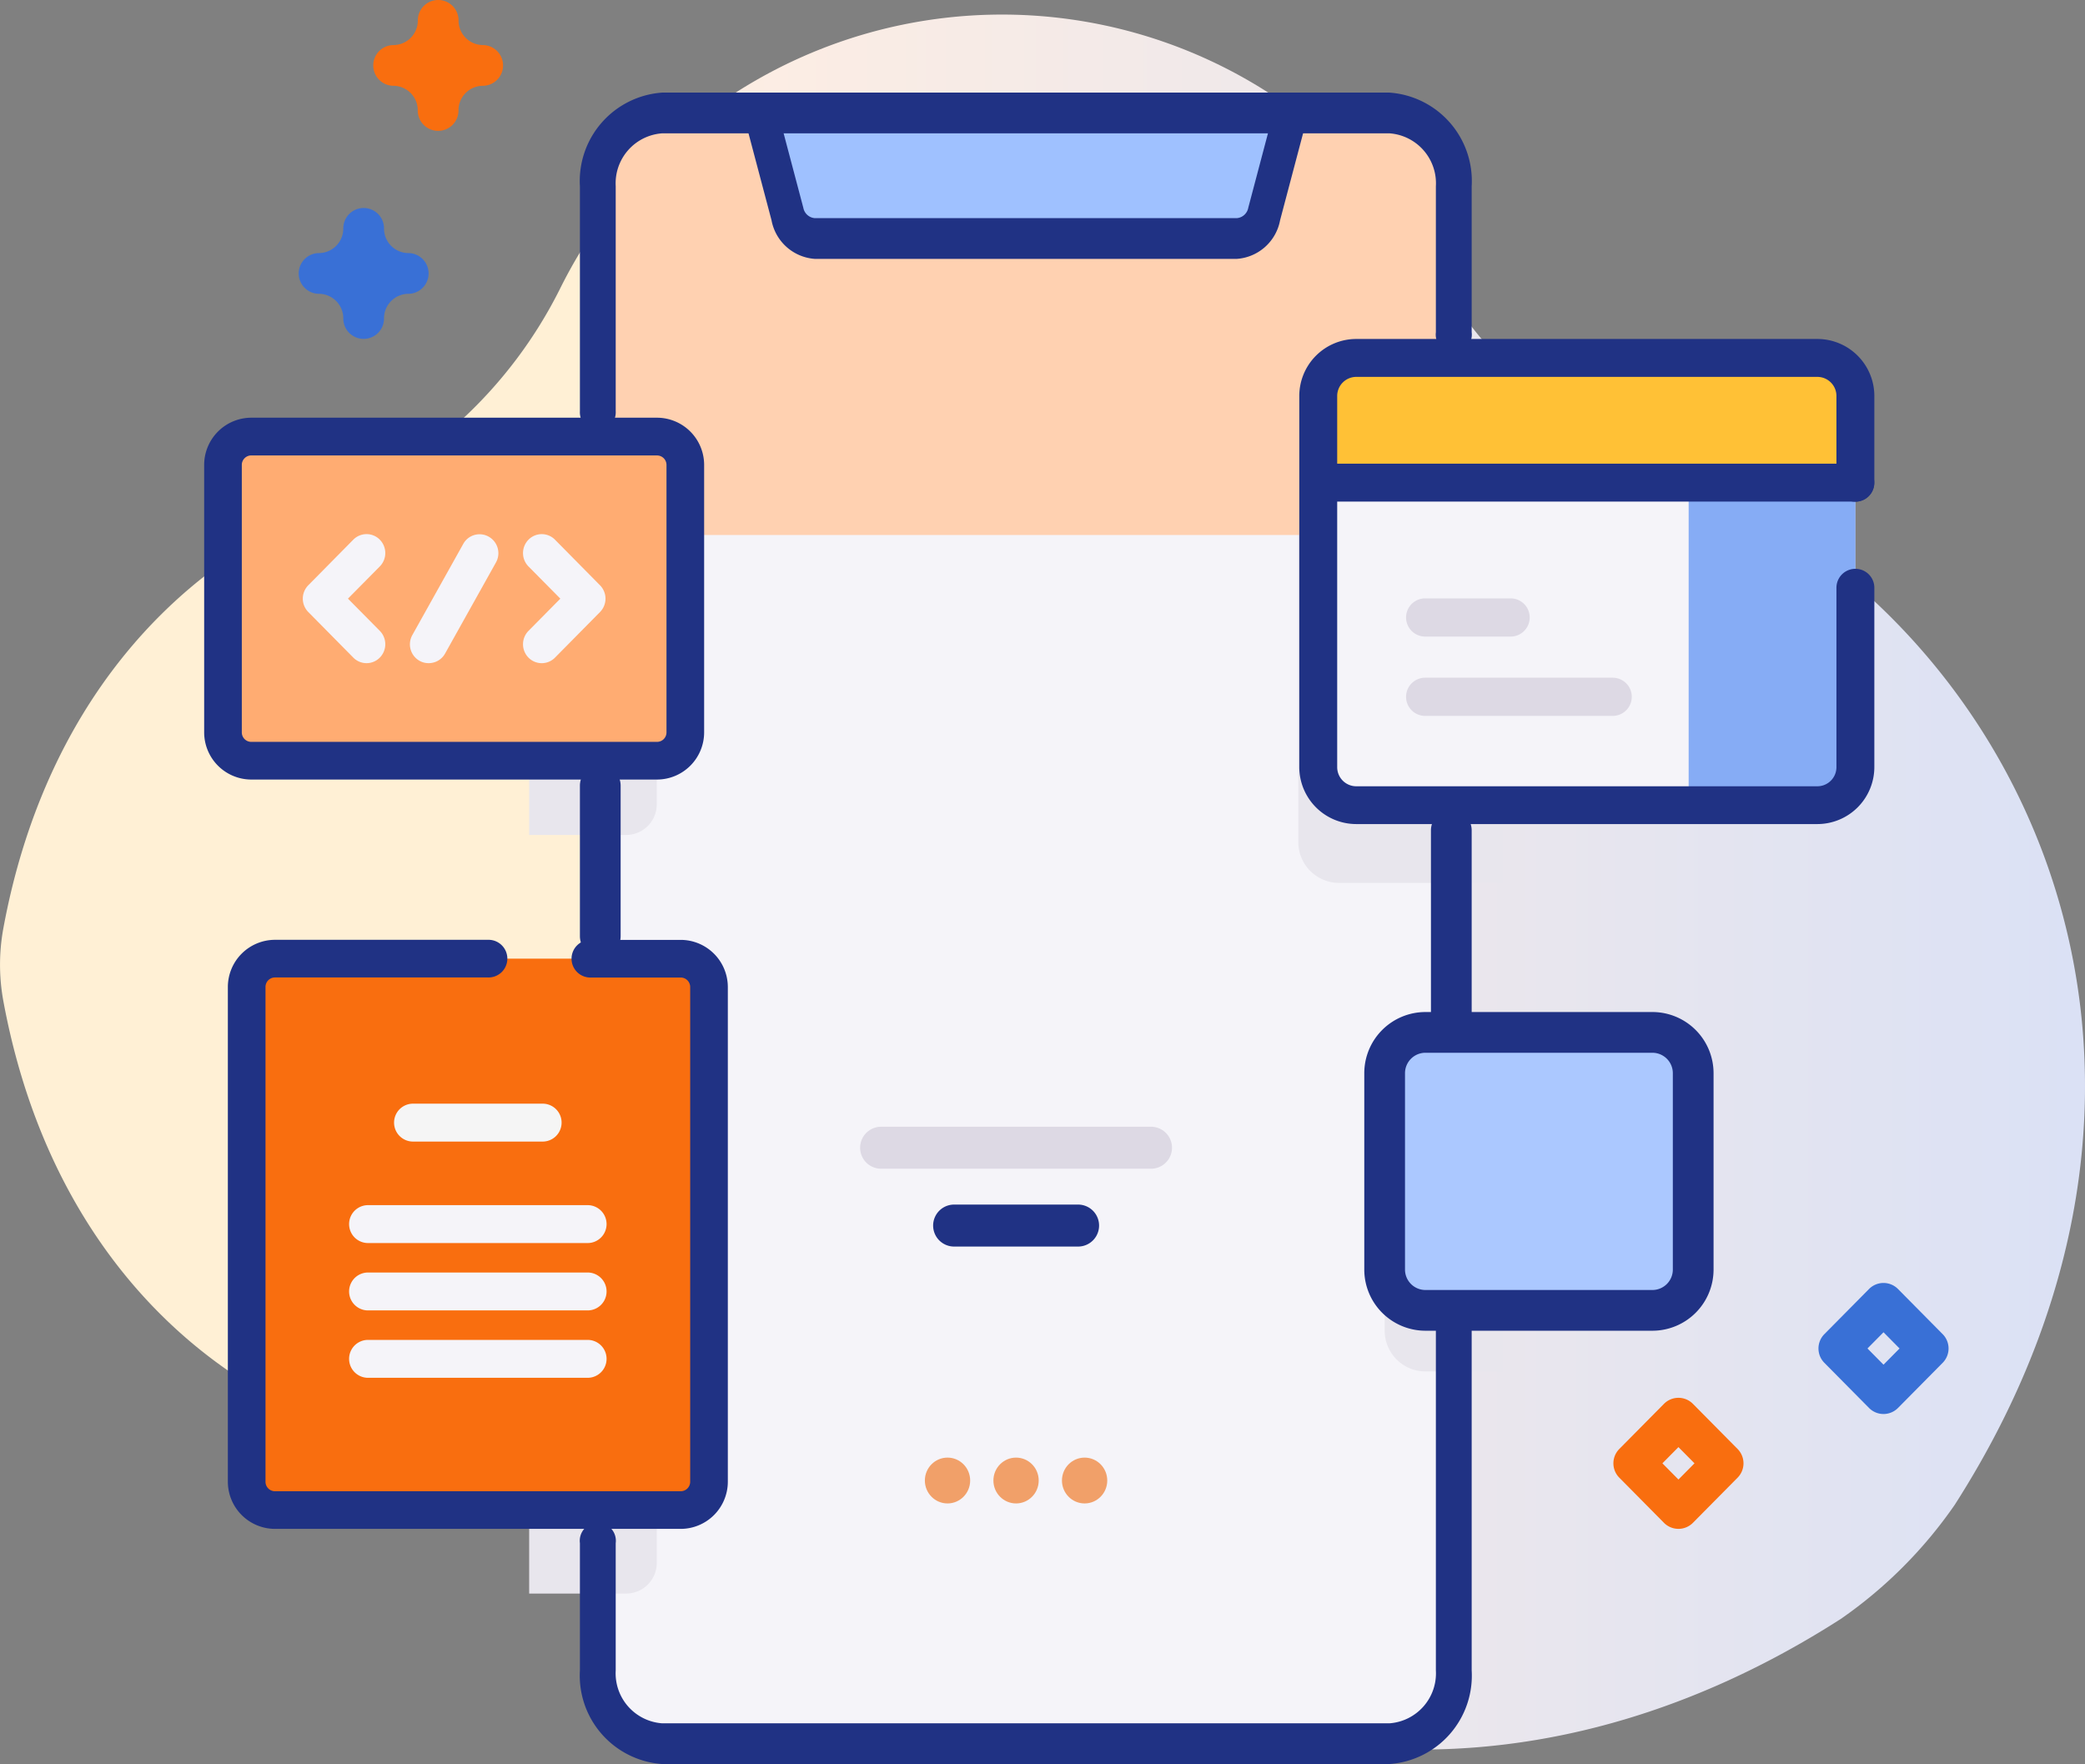 <svg xmlns="http://www.w3.org/2000/svg" xmlns:xlink="http://www.w3.org/1999/xlink" width="88" height="74.45" viewBox="0 0 88 74.45">
  <rect x="0" y="0" width="88" height="74.45" fill="#808080" stroke="none"/>
  <defs>
    <linearGradient id="linear-gradient" x1="0.292" y1="0.5" x2="2.192" y2="0.5" gradientUnits="objectBoundingBox">
      <stop offset="0" stop-color="#fff0d5"/>
      <stop offset="0.001" stop-color="#ffeee2"/>
      <stop offset="0.511" stop-color="#c7daff"/>
      <stop offset="1" stop-color="#e6efff"/>
    </linearGradient>
  </defs>
  <g id="app" transform="translate(0.001 -39.418)">
    <path id="Path_833" data-name="Path 833" d="M70.163,62.11a18.612,18.612,0,0,1-9.618-8.315,20.821,20.821,0,0,0-36.9.743,19.181,19.181,0,0,1-9.984,9.24C7.24,66.368,1.851,72.289.141,81.546a8.472,8.472,0,0,0,0,3.076c2.655,14.364,14.162,20.7,24.635,19.02a19.29,19.29,0,0,1,16.15,5.064c8.84,8.231,23.011,10.812,36.768,1.989a19,19,0,0,0,4.807-4.815C94.352,87.373,85.572,68.116,70.163,62.11Z" transform="translate(0 -2.953)" fill="url(#linear-gradient)"/>
    <path id="Path_835" data-name="Path 835" d="M165.872,70.254v62.637a2.918,2.918,0,0,1-2.7,3.093H132.656a2.918,2.918,0,0,1-2.7-3.093V70.254a2.918,2.918,0,0,1,2.7-3.093h30.513a2.918,2.918,0,0,1,2.7,3.093Z" transform="translate(-104.618 -22.975)" fill="#f5f4f9"/>
    <path id="Path_836" data-name="Path 836" d="M345.017,307.923v11.731h-3.278a1.722,1.722,0,0,1-1.713-1.73v-8.269a1.723,1.723,0,0,1,1.713-1.732h3.278Z" transform="translate(-281.585 -222.356)" fill="#e8e6ed"/>
    <path id="Path_837" data-name="Path 837" d="M135.336,159.678v12.192a1.293,1.293,0,0,1-1.285,1.3h-4.1V158.377h4.1A1.293,1.293,0,0,1,135.336,159.678Z" transform="translate(-107.618 -98.513)" fill="#e8e6ed"/>
    <path id="Path_838" data-name="Path 838" d="M135.336,285.593V308.16a1.293,1.293,0,0,1-1.285,1.3h-4.1V284.292h4.1A1.293,1.293,0,0,1,135.336,285.593Z" transform="translate(-107.618 -202.787)" fill="#e8e6ed"/>
    <path id="Path_839" data-name="Path 839" d="M327.451,138.175v20.289h-6.912a1.726,1.726,0,0,1-1.725-1.725V139.9a1.726,1.726,0,0,1,1.725-1.725h6.912Z" transform="translate(-264.019 -81.783)" fill="#e8e6ed"/>
    <path id="Path_840" data-name="Path 840" d="M165.872,84.97v-14.7a2.922,2.922,0,0,0-2.688-3.109H132.641a2.922,2.922,0,0,0-2.688,3.109v14.7Z" transform="translate(-104.618 -22.973)" fill="#ffd1b1"/>
    <path id="Path_841" data-name="Path 841" d="M191.2,71.422l1.113-4.264H170.237l1.113,4.264a1.261,1.261,0,0,0,1.143,1.035h17.561A1.26,1.26,0,0,0,191.2,71.422Z" transform="translate(-137.979 -22.972)" fill="#9fc1ff"/>
    <g id="Group_242" data-name="Group 242" transform="translate(24.475 43.326)">
      <path id="Path_842" data-name="Path 842" d="M186.034,69.175H168.229a2,2,0,0,1-1.83-1.631L165.27,63.28a.909.909,0,0,1,.455-1.081.689.689,0,0,1,.888.554l1.128,4.264a.537.537,0,0,0,.487.439h17.806a.537.537,0,0,0,.487-.44l1.128-4.264a.689.689,0,0,1,.888-.554.909.909,0,0,1,.455,1.081l-1.128,4.264A2,2,0,0,1,186.034,69.175Z" transform="translate(-158.312 -62.157)" fill="#203284"/>
      <path id="Path_843" data-name="Path 843" d="M159.117,377.462h-30.69a3.74,3.74,0,0,1-3.474-3.952v-5.372a.762.762,0,1,1,1.511,0v5.372a2.114,2.114,0,0,0,1.963,2.233h30.69a2.114,2.114,0,0,0,1.963-2.233V358.579a.762.762,0,1,1,1.511,0V373.51A3.74,3.74,0,0,1,159.117,377.462Z" transform="translate(-124.953 -306.92)" fill="#203284"/>
      <path id="Path_844" data-name="Path 844" d="M364.925,248.3a.859.859,0,0,1-.859-.859v-8.25a.859.859,0,0,1,1.719,0v8.25A.859.859,0,0,1,364.925,248.3Z" transform="translate(-328.147 -208.055)" fill="#203284"/>
      <path id="Path_845" data-name="Path 845" d="M125.708,76.464a.813.813,0,0,1-.755-.859V66.111a3.74,3.74,0,0,1,3.474-3.952h30.69a3.74,3.74,0,0,1,3.474,3.952v6.162a.762.762,0,1,1-1.511,0V66.111a2.114,2.114,0,0,0-1.963-2.233h-30.69a2.114,2.114,0,0,0-1.963,2.233V75.6a.812.812,0,0,1-.755.859Z" transform="translate(-124.953 -62.159)" fill="#203284"/>
      <path id="Path_846" data-name="Path 846" d="M125.812,235.407a.859.859,0,0,1-.859-.859v-6.353a.859.859,0,1,1,1.719,0v6.353A.859.859,0,0,1,125.812,235.407Z" transform="translate(-124.953 -198.945)" fill="#203284"/>
    </g>
    <path id="Path_848" data-name="Path 848" d="M223.541,317.862H212.15a.886.886,0,0,1,0-1.772h11.391a.886.886,0,0,1,0,1.772Z" transform="translate(-174.962 -229.119)" fill="#ddd9e4"/>
    <path id="Path_849" data-name="Path 849" d="M235.3,336.978h-5.232a.886.886,0,0,1,0-1.772H235.3a.886.886,0,0,1,0,1.772Z" transform="translate(-189.799 -244.95)" fill="#203284"/>
    <ellipse id="Ellipse_40" data-name="Ellipse 40" cx="0.956" cy="0.967" rx="0.956" ry="0.967" transform="translate(44.82 100.935)" fill="#f1a069"/>
    <ellipse id="Ellipse_41" data-name="Ellipse 41" cx="0.956" cy="0.967" rx="0.956" ry="0.967" transform="translate(41.927 100.935)" fill="#f1a069"/>
    <ellipse id="Ellipse_42" data-name="Ellipse 42" cx="0.956" cy="0.967" rx="0.956" ry="0.967" transform="translate(39.034 100.935)" fill="#f1a069"/>
    <path id="Path_850" data-name="Path 850" d="M351.343,304.663h-9.6a1.721,1.721,0,0,1-1.712-1.73v-8.27a1.721,1.721,0,0,1,1.712-1.73h9.6a1.721,1.721,0,0,1,1.712,1.73v8.27A1.721,1.721,0,0,1,351.343,304.663Z" transform="translate(-281.589 -209.942)" fill="#abc8ff"/>
    <path id="Path_851" data-name="Path 851" d="M347.2,301.382h-9.6a2.583,2.583,0,0,1-2.571-2.59v-8.27a2.583,2.583,0,0,1,2.571-2.59h9.6a2.583,2.583,0,0,1,2.571,2.59v8.27A2.583,2.583,0,0,1,347.2,301.382Zm-9.6-11.731a.863.863,0,0,0-.852.871v8.27a.863.863,0,0,0,.852.871h9.6a.863.863,0,0,0,.852-.871v-8.27a.863.863,0,0,0-.852-.871h-9.6Z" transform="translate(-277.449 -205.802)" fill="#203284"/>
    <path id="Path_853" data-name="Path 853" d="M56.823,157.064H39.689a1.2,1.2,0,0,1-1.189-1.2V144.588a1.2,1.2,0,0,1,1.189-1.2H56.823a1.2,1.2,0,0,1,1.189,1.2v11.274A1.2,1.2,0,0,1,56.823,157.064Z" transform="translate(-29.089 -85.542)" fill="#ffac72"/>
    <path id="Path_854" data-name="Path 854" d="M52.618,153.654H35.484a1.993,1.993,0,0,1-1.984-2V140.383a1.993,1.993,0,0,1,1.984-2H52.618a1.993,1.993,0,0,1,1.984,2v11.274A1.993,1.993,0,0,1,52.618,153.654ZM35.484,139.975a.4.4,0,0,0-.395.407v11.274a.4.4,0,0,0,.395.408H52.618a.4.4,0,0,0,.395-.408V140.383a.4.4,0,0,0-.395-.407Z" transform="translate(-24.884 -81.336)" fill="#203284"/>
    <path id="Path_855" data-name="Path 855" d="M62.37,174.732a.783.783,0,0,1-.559-.234l-1.9-1.924a.805.805,0,0,1,0-1.13l1.9-1.924a.785.785,0,0,1,1.118,0,.805.805,0,0,1,0,1.13l-1.344,1.359,1.344,1.359a.805.805,0,0,1,0,1.13A.783.783,0,0,1,62.37,174.732Z" transform="translate(-46.9 -107.326)" fill="#f5f4f9"/>
    <path id="Path_856" data-name="Path 856" d="M118.964,169.287a.783.783,0,0,1,.559.234l1.9,1.924a.805.805,0,0,1,0,1.13l-1.9,1.924a.785.785,0,0,1-1.118,0,.805.805,0,0,1,0-1.13l1.344-1.359-1.344-1.359a.805.805,0,0,1,0-1.13.783.783,0,0,1,.559-.234Z" transform="translate(-96.1 -107.326)" fill="#f5f4f9"/>
    <path id="Path_857" data-name="Path 857" d="M88.94,174.732a.78.78,0,0,1-.388-.1.8.8,0,0,1-.3-1.089l2.149-3.847a.786.786,0,0,1,1.077-.3.8.8,0,0,1,.3,1.089l-2.149,3.847A.789.789,0,0,1,88.94,174.732Z" transform="translate(-70.848 -107.326)" fill="#f5f4f9"/>
    <path id="Path_858" data-name="Path 858" d="M56.823,292.572H39.689a1.2,1.2,0,0,1-1.189-1.2V270.5a1.2,1.2,0,0,1,1.189-1.2H56.823a1.2,1.2,0,0,1,1.189,1.2V291.37A1.2,1.2,0,0,1,56.823,292.572Z" transform="translate(-28.089 -189.424)" fill="#f96e0f"/>
    <path id="Path_859" data-name="Path 859" d="M52.618,289.161H35.484a1.993,1.993,0,0,1-1.984-2V266.3a1.993,1.993,0,0,1,1.984-2h8.989a.795.795,0,1,1,0,1.589H35.484a.4.4,0,0,0-.395.408v20.868a.4.4,0,0,0,.395.407H52.618a.4.4,0,0,0,.395-.407V266.3a.4.4,0,0,0-.395-.408H48.829a.795.795,0,1,1,0-1.589h3.789a1.993,1.993,0,0,1,1.984,2v20.868A1.993,1.993,0,0,1,52.618,289.161Z" transform="translate(-23.884 -185.218)" fill="#203284"/>
    <path id="Path_860" data-name="Path 860" d="M339.875,142.061H320.421a1.6,1.6,0,0,1-1.6-1.6V124.787a1.6,1.6,0,0,1,1.6-1.6h19.454a1.6,1.6,0,0,1,1.6,1.6v15.669A1.6,1.6,0,0,1,339.875,142.061Z" transform="translate(-263.175 -68.663)" fill="#f5f4f9"/>
    <path id="Path_861" data-name="Path 861" d="M421.98,123.183h-5.438v18.878h5.438a1.6,1.6,0,0,0,1.6-1.613V124.8a1.6,1.6,0,0,0-1.6-1.613Z" transform="translate(-345.271 -68.663)" fill="#86acf5"/>
    <path id="Path_862" data-name="Path 862" d="M341.479,128.452V124.8a1.6,1.6,0,0,0-1.6-1.613H320.413a1.6,1.6,0,0,0-1.6,1.613v3.656Z" transform="translate(-263.175 -68.663)" fill="#ffc136"/>
    <path id="Path_863" data-name="Path 863" d="M335.683,138.66H316.212a2.407,2.407,0,0,1-2.4-2.413V120.6a2.407,2.407,0,0,1,2.4-2.413h19.471a2.407,2.407,0,0,1,2.4,2.413v3.656a.8.8,0,1,1-1.6,0V120.6a.806.806,0,0,0-.8-.813H316.212a.806.806,0,0,0-.8.813v15.652a.806.806,0,0,0,.8.813h19.471a.806.806,0,0,0,.8-.813v-7.565a.8.8,0,1,1,1.6,0v7.565A2.407,2.407,0,0,1,335.683,138.66Z" transform="translate(-258.975 -64.463)" fill="#203284"/>
    <path id="Path_864" data-name="Path 864" d="M337.279,152.727H314.617a.8.8,0,1,1,0-1.6h22.662a.8.8,0,1,1,0,1.6Z" transform="translate(-258.975 -92.139)" fill="#203284"/>
    <path id="Path_865" data-name="Path 865" d="M350.736,209.206h-7.914a.806.806,0,0,1,0-1.612h7.914a.806.806,0,0,1,0,1.612Z" transform="translate(-282.672 -139.574)" fill="#ddd9e4"/>
    <path id="Path_866" data-name="Path 866" d="M346.428,188.275h-3.606a.806.806,0,0,1,0-1.612h3.606a.806.806,0,0,1,0,1.612Z" transform="translate(-282.672 -121.991)" fill="#ddd9e4"/>
    <path id="Path_867" data-name="Path 867" d="M75.806,336.352H66.539a.8.8,0,0,1,0-1.6h9.267a.8.8,0,0,1,0,1.6Z" transform="translate(-51.006 -244.472)" fill="#f5f4f9"/>
    <path id="Path_868" data-name="Path 868" d="M83.954,309.405H78.483a.8.8,0,0,1,0-1.6h5.471a.8.8,0,0,1,0,1.6Z" transform="translate(-61.052 -221.808)" fill="#f5f5f5"/>
    <path id="Path_869" data-name="Path 869" d="M75.806,354.245H66.539a.8.8,0,0,1,0-1.6h9.267a.8.8,0,0,1,0,1.6Z" transform="translate(-51.006 -259.522)" fill="#f5f4f9"/>
    <path id="Path_870" data-name="Path 870" d="M75.806,372.139H66.539a.8.8,0,0,1,0-1.6h9.267a.8.8,0,0,1,0,1.6Z" transform="translate(-51.006 -274.572)" fill="#f5f4f9"/>
    <path id="Path_871" data-name="Path 871" d="M449.3,359.98a.86.86,0,0,1-.611-.255l-1.886-1.906a.86.86,0,0,1,0-1.209l1.886-1.906a.86.86,0,0,1,1.222,0l1.886,1.906a.86.86,0,0,1,0,1.209l-1.886,1.906A.861.861,0,0,1,449.3,359.98Zm-.677-2.766.677.684.677-.684-.677-.684Z" transform="translate(-369.805 -260.885)" fill="#3970d6"/>
    <path id="Path_872" data-name="Path 872" d="M398.939,388.182a.86.86,0,0,1-.611-.255l-1.886-1.906a.859.859,0,0,1,0-1.209l1.886-1.906a.86.86,0,0,1,1.222,0l1.886,1.906a.86.86,0,0,1,0,1.209l-1.886,1.906A.86.86,0,0,1,398.939,388.182Zm-.677-2.766.677.684.677-.684-.677-.684Z" transform="translate(-328.099 -284.24)" fill="#f96e0f"/>
    <path id="Path_873" data-name="Path 873" d="M76.091,96.021a.859.859,0,0,1-.859-.859,1.034,1.034,0,0,0-1.022-1.043.859.859,0,0,1,0-1.719,1.034,1.034,0,0,0,1.022-1.043.859.859,0,1,1,1.719,0A1.034,1.034,0,0,0,77.973,92.4a.859.859,0,0,1,0,1.719,1.034,1.034,0,0,0-1.022,1.043A.859.859,0,0,1,76.091,96.021Z" transform="translate(-60.744 -42.301)" fill="#3970d6"/>
    <path id="Path_874" data-name="Path 874" d="M94.378,44.941a.859.859,0,0,1-.859-.859A1.034,1.034,0,0,0,92.5,43.039a.859.859,0,0,1,0-1.719,1.034,1.034,0,0,0,1.022-1.043.859.859,0,1,1,1.719,0A1.034,1.034,0,0,0,96.26,41.32a.859.859,0,1,1,0,1.719,1.034,1.034,0,0,0-1.022,1.043A.859.859,0,0,1,94.378,44.941Z" transform="translate(-75.888)" fill="#f96e0f"/>
  </g>
</svg>

